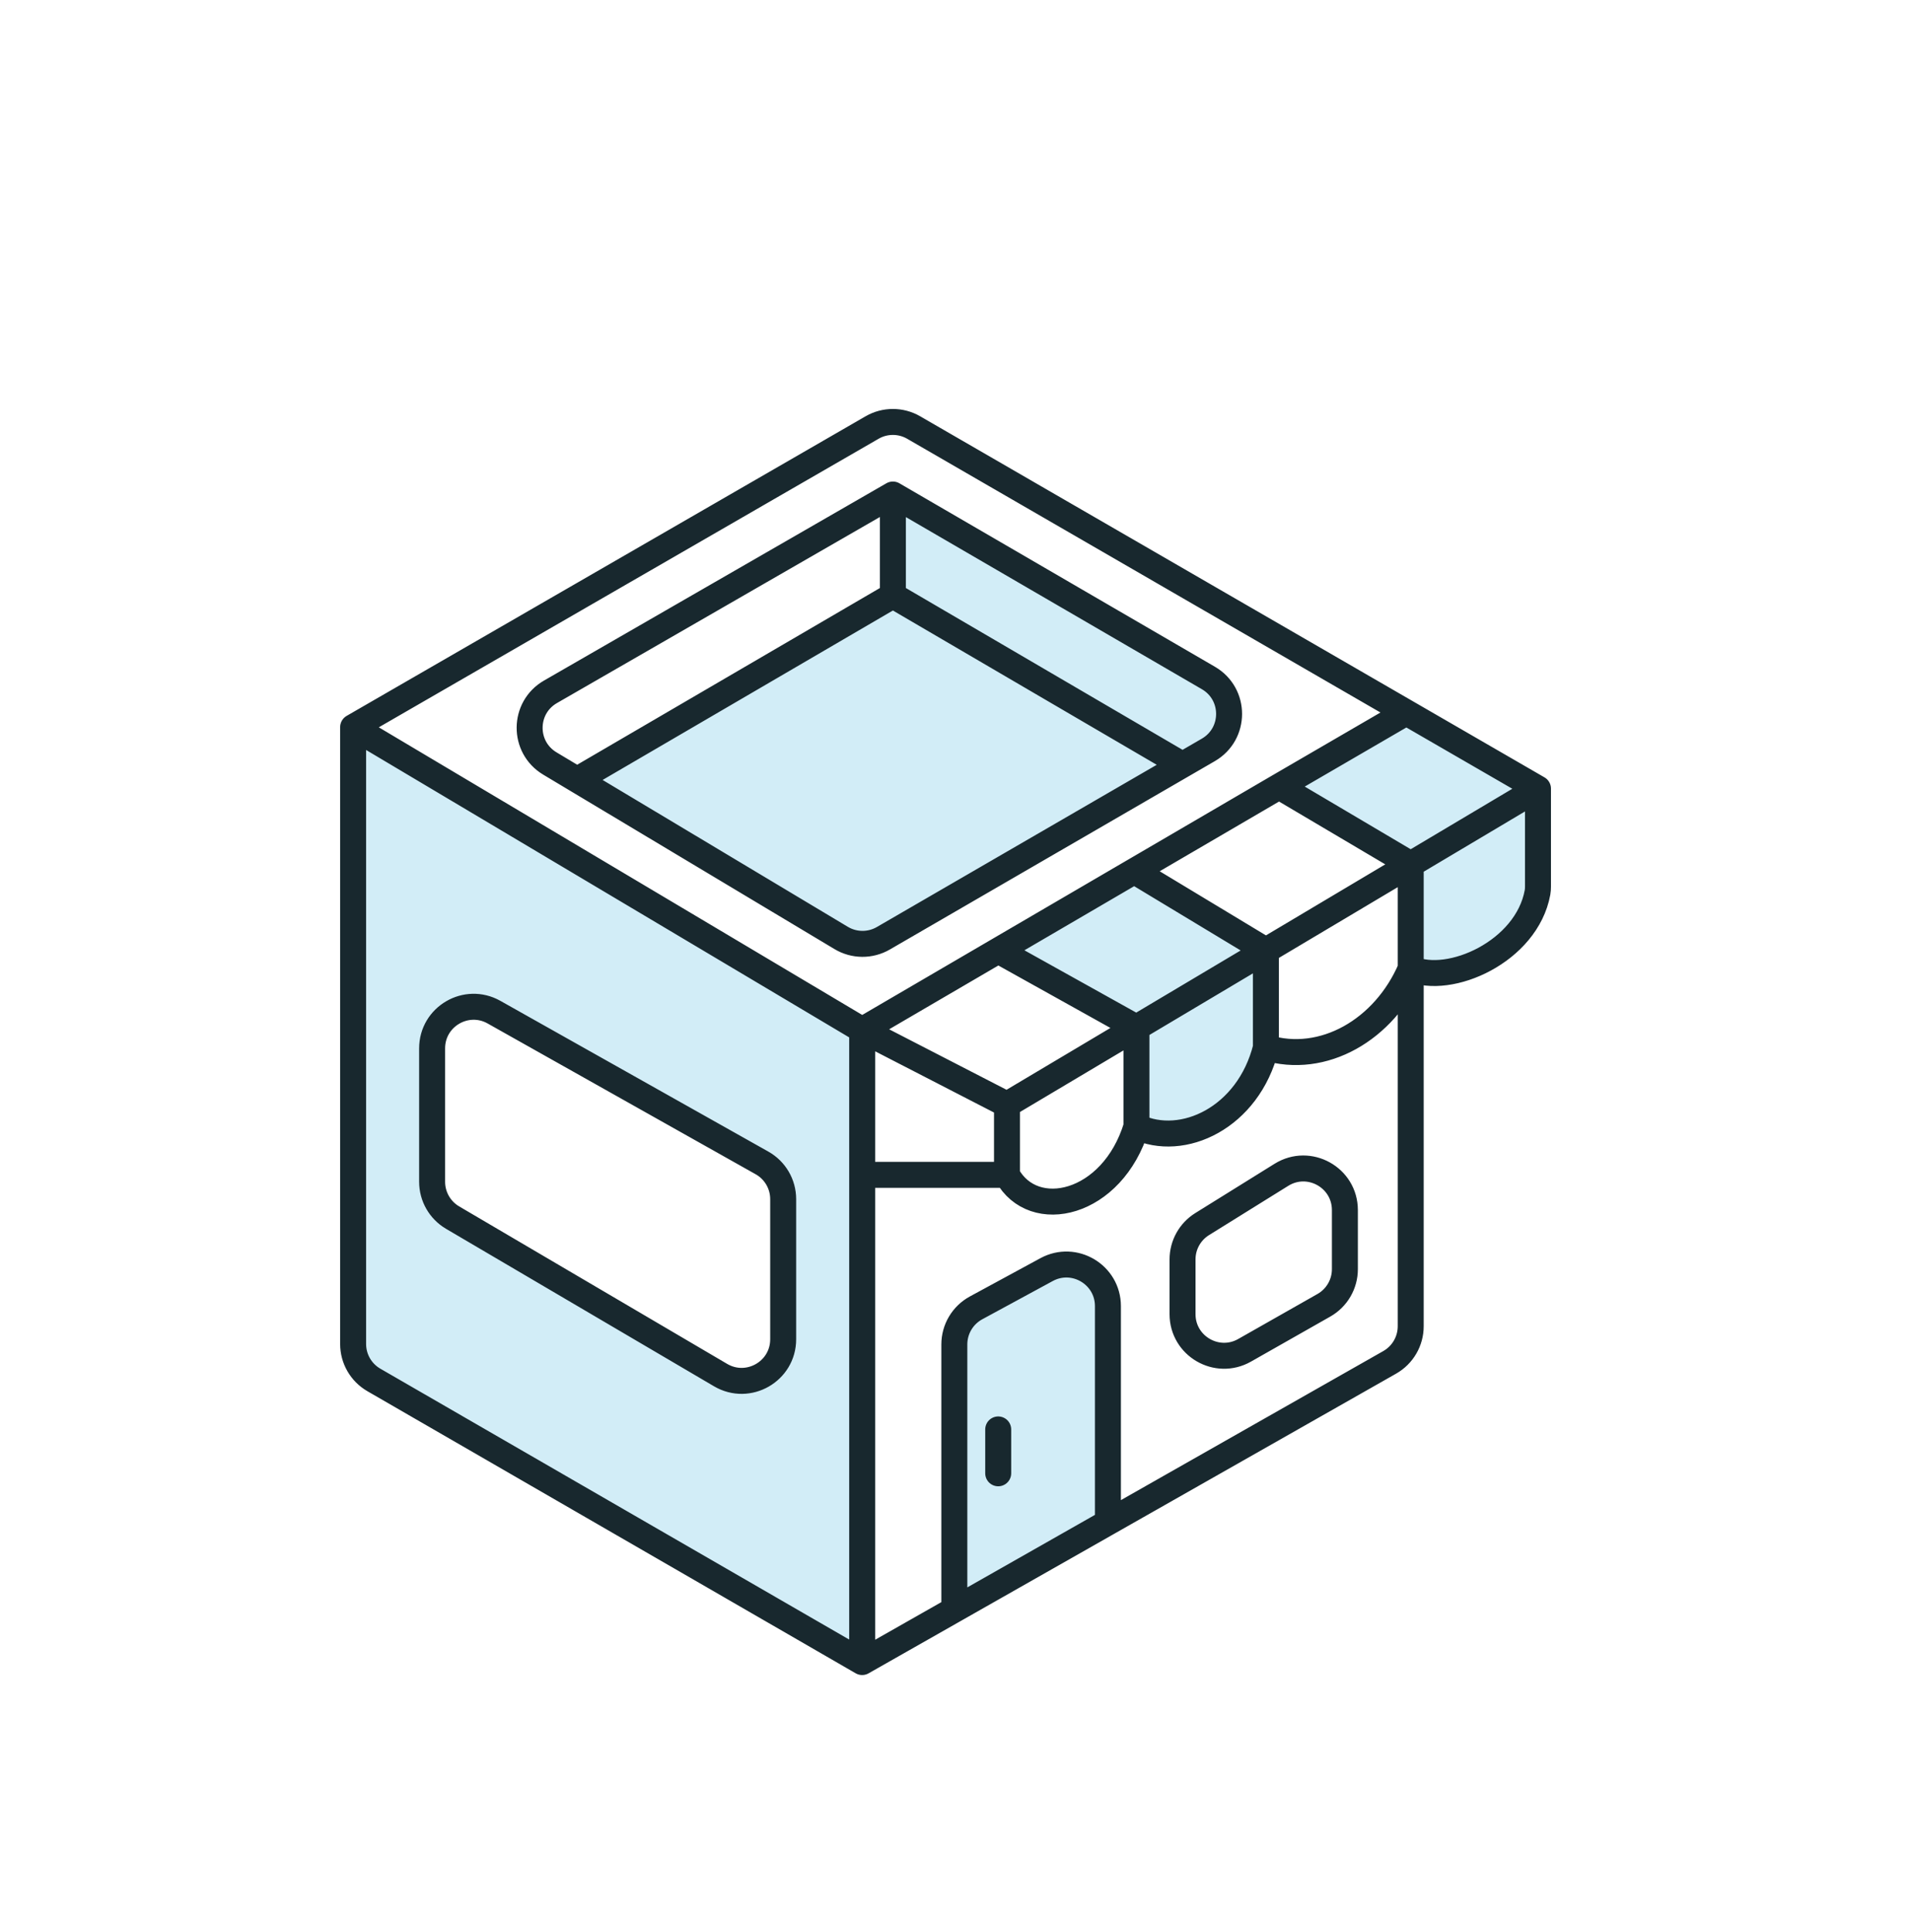 <svg width="92" height="93" viewBox="0 0 92 93" fill="none" xmlns="http://www.w3.org/2000/svg">
<g filter="url(#filter0_d_2620_16525)">
<path d="M42.986 19.803L26.5 29.3C25.177 30.062 25.161 31.965 26.471 32.749L27.783 33.535L42.986 24.662V19.803Z" fill="white"/>
<path d="M58.174 32.094C59.502 31.324 59.504 29.406 58.176 28.634L42.986 19.803V24.662L56.93 32.815L58.174 32.094Z" fill="#D2EDF7"/>
<path d="M27.783 33.535L40.496 41.147C41.12 41.521 41.897 41.526 42.526 41.162L56.93 32.815L42.986 24.662L27.783 33.535Z" fill="#D2EDF7"/>
<path fill-rule="evenodd" clip-rule="evenodd" d="M41.507 45.578L17 31V60.691C17 61.405 17.381 62.065 18 62.422L41.507 76V52.549V45.578ZM36.685 51.976C37.315 52.33 37.704 52.996 37.704 53.719V60.463C37.704 62.01 36.024 62.971 34.691 62.188L21.79 54.608C21.178 54.249 20.803 53.593 20.803 52.883V46.462C20.803 44.932 22.45 43.969 23.783 44.719L36.685 51.976Z" fill="#D2EDF7"/>
<path d="M46.989 58.953C46.345 59.303 45.944 59.978 45.944 60.711V73.48L53.338 69.28V58.868C53.338 57.352 51.717 56.387 50.384 57.111L46.989 58.953Z" fill="#D2EDF7"/>
<path d="M48.479 49.169L41.507 45.578V52.549H48.479V49.169Z" fill="white"/>
<path d="M60.944 41.752L54.606 37.928L48.056 41.753L54.711 45.461L60.944 41.752Z" fill="#D2EDF7"/>
<path d="M60.944 41.752L54.711 45.461V50.225C56.93 51.282 60.099 49.803 60.944 46.422V41.752Z" fill="#D2EDF7"/>
<path d="M41.507 45.578L48.479 49.169L54.711 45.461L48.056 41.753L41.507 45.578Z" fill="white"/>
<path d="M48.479 49.169V52.549C49.746 54.873 53.549 54.028 54.711 50.225V45.461L48.479 49.169Z" fill="white"/>
<path d="M67.915 37.603L60.944 41.752V46.422C63.69 47.268 66.648 45.578 67.915 42.62V37.603Z" fill="white"/>
<path d="M67.915 37.603L61.578 33.856L54.606 37.928L60.944 41.752L67.915 37.603Z" fill="white"/>
<path d="M67.915 37.603L74.042 33.958L67.705 30.294L61.578 33.856L67.915 37.603Z" fill="#D2EDF7"/>
<path fill-rule="evenodd" clip-rule="evenodd" d="M45.944 73.48L41.507 76V52.549H48.479C49.746 54.873 53.549 54.028 54.711 50.225C56.93 51.282 60.099 49.803 60.944 46.422C63.69 47.268 66.648 45.578 67.915 42.62L67.915 59.836C67.915 60.556 67.529 61.22 66.903 61.575L53.338 69.28V58.868C53.338 57.352 51.717 56.387 50.384 57.111L46.989 58.953C46.345 59.303 45.944 59.978 45.944 60.711V73.48ZM67.705 30.294L61.578 33.856L54.606 37.928L48.056 41.753L41.507 45.578L17 31L41.985 16.578C42.604 16.22 43.367 16.221 43.986 16.578L67.705 30.294ZM42.986 19.803L26.5 29.3C25.177 30.062 25.161 31.965 26.471 32.749L27.783 33.535L40.496 41.147C41.12 41.521 41.897 41.526 42.526 41.162L56.93 32.815L58.174 32.094C59.502 31.324 59.504 29.406 58.176 28.634L42.986 19.803ZM34.691 62.188C36.024 62.971 37.704 62.01 37.704 60.463V53.719C37.704 52.996 37.315 52.33 36.685 51.976L23.783 44.719C22.45 43.969 20.803 44.932 20.803 46.462V52.883C20.803 53.593 21.178 54.249 21.79 54.608L34.691 62.188Z" fill="white"/>
<path d="M74.042 33.958L67.915 37.603V42.62C69.786 43.451 73.497 41.807 74.019 38.959C74.036 38.865 74.042 38.769 74.042 38.674L74.042 33.958Z" fill="#D2EDF7"/>
<path d="M17 31L41.507 45.578M17 31V60.691M17 31L41.985 16.578M41.507 76V52.549M41.507 76L45.944 73.48M41.507 76L18 62.422M41.507 45.578L48.479 49.169M41.507 45.578V52.549M41.507 45.578L48.056 41.753M74.042 33.958L67.915 37.603M74.042 33.958L67.705 30.294M74.042 33.958L74.042 38.674M74.042 33.958L43.986 16.578M48.479 49.169V52.549M48.479 49.169L54.711 45.461M67.915 37.603L61.578 33.856M67.915 37.603L60.944 41.752M67.915 37.603V42.62M48.479 52.549H41.507M48.479 52.549C49.746 54.873 53.549 54.028 54.711 50.225M45.944 73.48V60.711C45.944 59.978 46.345 59.303 46.989 58.953L50.384 57.111C51.717 56.387 53.338 57.352 53.338 58.868V69.28M45.944 73.48L53.338 69.28M53.338 69.28L66.903 61.575M67.705 30.294L61.578 33.856M67.705 30.294L43.986 16.578M61.578 33.856L54.606 37.928M60.944 41.752L54.606 37.928M60.944 41.752L54.711 45.461M60.944 41.752V46.422M54.606 37.928L48.056 41.753M54.711 45.461L48.056 41.753M54.711 45.461V50.225M54.711 50.225C56.93 51.282 60.099 49.803 60.944 46.422M60.944 46.422C63.69 47.268 66.648 45.578 67.915 42.62M67.915 42.62C69.786 43.451 73.497 41.807 74.019 38.959M67.915 42.62L67.915 59.836M42.986 19.803L26.5 29.3C25.177 30.062 25.161 31.965 26.471 32.749L27.783 33.535M42.986 19.803L58.176 28.634C59.504 29.406 59.502 31.324 58.174 32.094L56.93 32.815M42.986 19.803V24.662M42.986 24.662L27.783 33.535M42.986 24.662L56.93 32.815M27.783 33.535L40.496 41.147C41.12 41.521 41.897 41.526 42.526 41.162L56.93 32.815M48.056 64.803V66.915M17 60.691C17 61.405 17.381 62.065 18 62.422M17 60.691V60.691C17 61.405 17.381 62.065 18 62.422V62.422M41.985 16.578C42.604 16.22 43.367 16.221 43.986 16.578M41.985 16.578V16.578C42.604 16.22 43.367 16.221 43.986 16.578V16.578M74.042 38.674C74.042 38.769 74.036 38.865 74.019 38.959M74.042 38.674V38.674C74.042 38.769 74.036 38.865 74.019 38.959V38.959M67.915 59.836C67.915 60.556 67.529 61.22 66.903 61.575M67.915 59.836V59.836C67.915 60.556 67.529 61.22 66.903 61.575V61.575M64.746 57.089V54.246C64.746 52.677 63.023 51.719 61.691 52.547L57.874 54.92C57.287 55.285 56.93 55.927 56.93 56.619V59.255C56.93 60.788 58.584 61.751 59.917 60.995L63.734 58.828C64.36 58.473 64.746 57.809 64.746 57.089ZM20.803 52.883V46.462C20.803 44.932 22.45 43.969 23.783 44.719L36.685 51.976C37.315 52.33 37.704 52.996 37.704 53.719V60.463C37.704 62.01 36.024 62.971 34.691 62.188L21.79 54.608C21.178 54.249 20.803 53.593 20.803 52.883Z" stroke="#18282E" stroke-width="1.25" stroke-linecap="round"/>
</g>
<defs>
<filter id="filter0_d_2620_16525" x="4.375" y="7.685" width="82.292" height="85.036" filterUnits="userSpaceOnUse" color-interpolation-filters="sRGB">
<feFlood flood-opacity="0" result="BackgroundImageFix"/>
<feColorMatrix in="SourceAlpha" type="matrix" values="0 0 0 0 0 0 0 0 0 0 0 0 0 0 0 0 0 0 127 0" result="hardAlpha"/>
<feOffset dy="4"/>
<feGaussianBlur stdDeviation="6"/>
<feComposite in2="hardAlpha" operator="out"/>
<feColorMatrix type="matrix" values="0 0 0 0 0 0 0 0 0 0 0 0 0 0 0 0 0 0 0.25 0"/>
<feBlend mode="normal" in2="BackgroundImageFix" result="effect1_dropShadow_2620_16525"/>
<feBlend mode="normal" in="SourceGraphic" in2="effect1_dropShadow_2620_16525" result="shape"/>
</filter>
</defs>
</svg>
